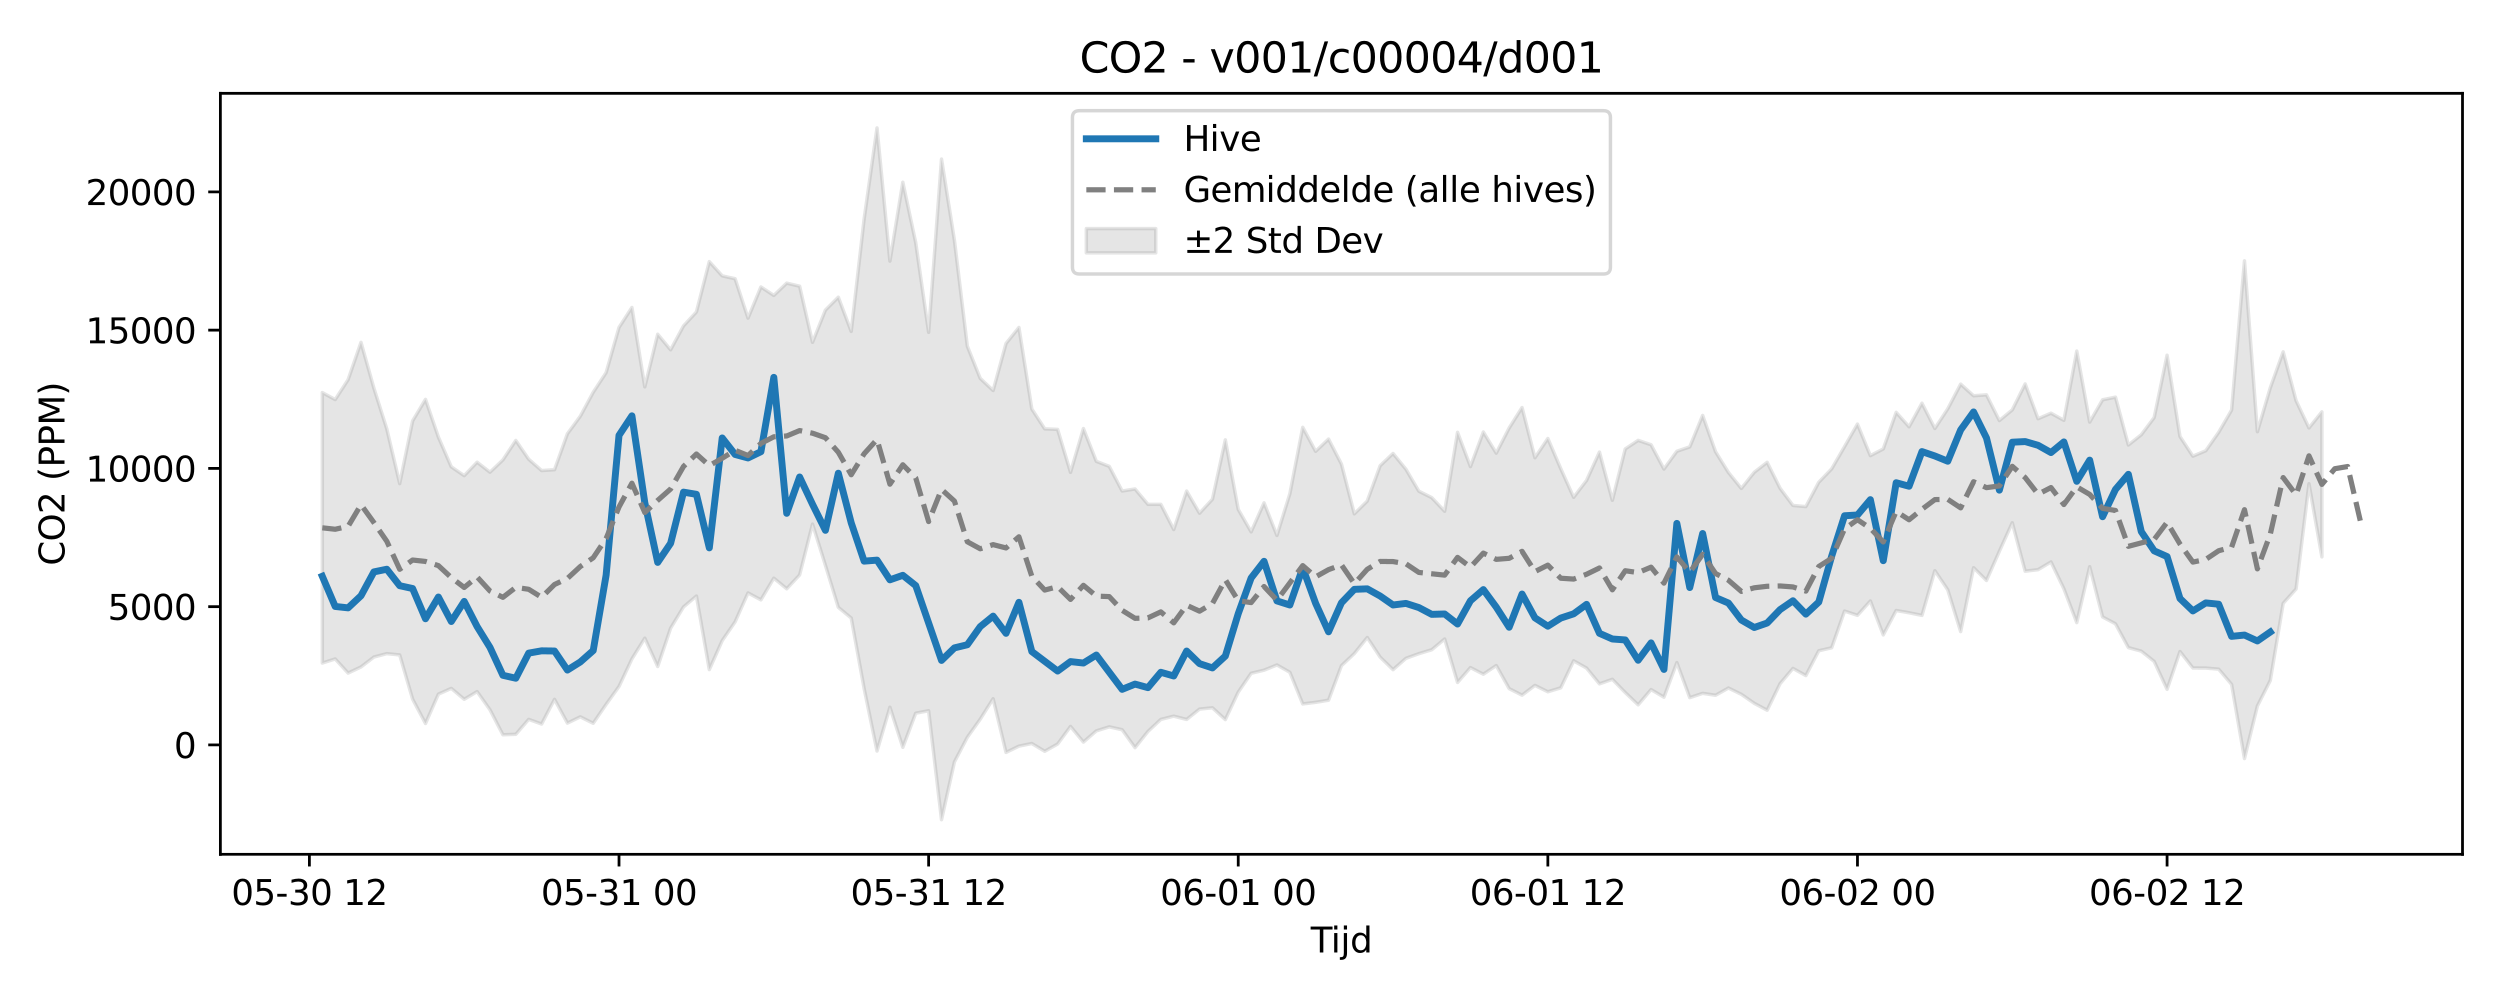 <?xml version="1.0" encoding="utf-8" standalone="no"?>
<!DOCTYPE svg PUBLIC "-//W3C//DTD SVG 1.1//EN"
  "http://www.w3.org/Graphics/SVG/1.1/DTD/svg11.dtd">
<svg xmlns:xlink="http://www.w3.org/1999/xlink" width="720pt" height="288pt" viewBox="0 0 720 288" xmlns="http://www.w3.org/2000/svg" version="1.1">
 <defs>
  <style type="text/css">*{stroke-linejoin: round; stroke-linecap: butt}</style>
 </defs>
 <g id="figure_1">
  <g id="patch_1">
   <path d="M 0 288 
L 720 288 
L 720 0 
L 0 0 
z
" style="fill: #ffffff"/>
  </g>
  <g id="axes_1">
   <g id="patch_2">
    <path d="M 63.47 246.04 
L 709.2 246.04 
L 709.2 26.88 
L 63.47 26.88 
z
" style="fill: #ffffff"/>
   </g>
   <g id="FillBetweenPolyCollection_1">
    <defs>
     <path id="m93991ecc6c" d="M 92.821 -174.942 
L 92.821 -97.038 
L 96.537 -98.224 
L 100.252 -94.155 
L 103.967 -95.912 
L 107.683 -98.771 
L 111.398 -99.751 
L 115.114 -99.376 
L 118.829 -86.657 
L 122.544 -79.624 
L 126.26 -88.085 
L 129.975 -89.747 
L 133.69 -86.605 
L 137.406 -88.816 
L 141.121 -83.571 
L 144.836 -76.383 
L 148.552 -76.519 
L 152.267 -80.82 
L 155.983 -79.477 
L 159.698 -86.599 
L 163.413 -79.742 
L 167.129 -81.551 
L 170.844 -79.695 
L 174.559 -85.127 
L 178.275 -90.304 
L 181.99 -98.219 
L 185.705 -104.205 
L 189.421 -96.044 
L 193.136 -107.08 
L 196.852 -113.195 
L 200.567 -116.335 
L 204.282 -95.151 
L 207.998 -103.497 
L 211.713 -108.905 
L 215.428 -117.235 
L 219.144 -115.233 
L 222.859 -121.488 
L 226.574 -118.427 
L 230.29 -122.42 
L 234.005 -137.067 
L 237.721 -125.183 
L 241.436 -113.085 
L 245.151 -110.001 
L 248.867 -89.713 
L 252.582 -71.7 
L 256.297 -84.316 
L 260.013 -72.768 
L 263.728 -82.601 
L 267.443 -83.304 
L 271.159 -51.922 
L 274.874 -68.562 
L 278.589 -75.65 
L 282.305 -80.87 
L 286.02 -86.763 
L 289.736 -71.301 
L 293.451 -73.111 
L 297.166 -73.869 
L 300.882 -71.629 
L 304.597 -73.724 
L 308.312 -78.782 
L 312.028 -74.279 
L 315.743 -77.502 
L 319.458 -78.667 
L 323.174 -77.838 
L 326.889 -72.668 
L 330.605 -77.336 
L 334.32 -80.811 
L 338.035 -81.745 
L 341.751 -80.799 
L 345.466 -83.781 
L 349.181 -84.152 
L 352.897 -80.753 
L 356.612 -88.667 
L 360.327 -94.09 
L 364.043 -94.985 
L 367.758 -96.492 
L 371.474 -94.39 
L 375.189 -85.267 
L 378.904 -85.727 
L 382.62 -86.34 
L 386.335 -96.282 
L 390.05 -99.778 
L 393.766 -104.398 
L 397.481 -98.752 
L 401.196 -95.131 
L 404.912 -98.405 
L 408.627 -99.74 
L 412.343 -100.87 
L 416.058 -103.971 
L 419.773 -91.457 
L 423.489 -95.737 
L 427.204 -93.824 
L 430.919 -96.32 
L 434.635 -89.676 
L 438.35 -87.791 
L 442.065 -90.602 
L 445.781 -88.768 
L 449.496 -89.904 
L 453.212 -97.682 
L 456.927 -95.595 
L 460.642 -91.046 
L 464.358 -92.357 
L 468.073 -88.549 
L 471.788 -85.011 
L 475.504 -89.403 
L 479.219 -87.203 
L 482.934 -97.173 
L 486.65 -87.071 
L 490.365 -88.318 
L 494.081 -87.76 
L 497.796 -89.848 
L 501.511 -88.032 
L 505.227 -85.446 
L 508.942 -83.454 
L 512.657 -91.096 
L 516.373 -95.494 
L 520.088 -93.433 
L 523.803 -100.579 
L 527.519 -101.437 
L 531.234 -112.008 
L 534.949 -110.781 
L 538.665 -114.923 
L 542.38 -105.139 
L 546.096 -112.174 
L 549.811 -111.524 
L 553.526 -110.764 
L 557.242 -123.637 
L 560.957 -118.122 
L 564.672 -106.09 
L 568.388 -124.502 
L 572.103 -120.823 
L 575.818 -129.225 
L 579.534 -137.452 
L 583.249 -123.492 
L 586.965 -123.935 
L 590.68 -126.158 
L 594.395 -118.444 
L 598.111 -108.688 
L 601.826 -124.797 
L 605.541 -110.328 
L 609.257 -108.349 
L 612.972 -101.485 
L 616.687 -100.472 
L 620.403 -97.515 
L 624.118 -89.475 
L 627.834 -100.364 
L 631.549 -95.615 
L 635.264 -95.595 
L 638.98 -95.281 
L 642.695 -90.908 
L 646.41 -69.535 
L 650.126 -84.667 
L 653.841 -92.011 
L 657.556 -114.231 
L 661.272 -118.377 
L 664.987 -148.675 
L 668.703 -127.611 
L 668.703 -169.392 
L 668.703 -169.392 
L 664.987 -164.756 
L 661.272 -172.613 
L 657.556 -186.677 
L 653.841 -176.304 
L 650.126 -163.669 
L 646.41 -212.883 
L 642.695 -169.887 
L 638.98 -163.493 
L 635.264 -158.191 
L 631.549 -156.621 
L 627.834 -162.294 
L 624.118 -185.702 
L 620.403 -167.743 
L 616.687 -162.799 
L 612.972 -159.836 
L 609.257 -173.622 
L 605.541 -172.861 
L 601.826 -166.434 
L 598.111 -186.893 
L 594.395 -166.946 
L 590.68 -169.007 
L 586.965 -167.403 
L 583.249 -177.43 
L 579.534 -169.951 
L 575.818 -166.878 
L 572.103 -174.287 
L 568.388 -174.024 
L 564.672 -177.377 
L 560.957 -170.271 
L 557.242 -164.593 
L 553.526 -171.883 
L 549.811 -165.088 
L 546.096 -169.245 
L 542.38 -158.708 
L 538.665 -156.768 
L 534.949 -165.869 
L 531.234 -159.376 
L 527.519 -152.97 
L 523.803 -149.113 
L 520.088 -142.097 
L 516.373 -142.432 
L 512.657 -147.389 
L 508.942 -154.854 
L 505.227 -151.985 
L 501.511 -147.326 
L 497.796 -151.925 
L 494.081 -157.899 
L 490.365 -168.36 
L 486.65 -159.303 
L 482.934 -158.035 
L 479.219 -152.917 
L 475.504 -159.908 
L 471.788 -161.177 
L 468.073 -158.709 
L 464.358 -143.911 
L 460.642 -157.805 
L 456.927 -149.636 
L 453.212 -144.768 
L 449.496 -153.038 
L 445.781 -161.717 
L 442.065 -156.164 
L 438.35 -170.634 
L 434.635 -164.734 
L 430.919 -157.496 
L 427.204 -163.586 
L 423.489 -153.614 
L 419.773 -163.489 
L 416.058 -140.756 
L 412.343 -144.681 
L 408.627 -146.538 
L 404.912 -152.852 
L 401.196 -157.408 
L 397.481 -153.861 
L 393.766 -143.687 
L 390.05 -140.007 
L 386.335 -154.355 
L 382.62 -161.549 
L 378.904 -158.014 
L 375.189 -164.933 
L 371.474 -145.781 
L 367.758 -133.8 
L 364.043 -143.188 
L 360.327 -134.823 
L 356.612 -141.303 
L 352.897 -161.325 
L 349.181 -144.22 
L 345.466 -140.188 
L 341.751 -146.579 
L 338.035 -135.495 
L 334.32 -142.749 
L 330.605 -142.751 
L 326.889 -147.178 
L 323.174 -146.598 
L 319.458 -153.692 
L 315.743 -155.138 
L 312.028 -164.575 
L 308.312 -151.958 
L 304.597 -164.339 
L 300.882 -164.493 
L 297.166 -170.208 
L 293.451 -193.689 
L 289.736 -189.083 
L 286.02 -175.531 
L 282.305 -179.03 
L 278.589 -188.304 
L 274.874 -218.811 
L 271.159 -242.199 
L 267.443 -192.287 
L 263.728 -218.107 
L 260.013 -235.524 
L 256.297 -212.795 
L 252.582 -251.158 
L 248.867 -224.921 
L 245.151 -192.546 
L 241.436 -202.408 
L 237.721 -198.702 
L 234.005 -189.408 
L 230.29 -205.574 
L 226.574 -206.46 
L 222.859 -202.915 
L 219.144 -205.356 
L 215.428 -196.381 
L 211.713 -207.728 
L 207.998 -208.551 
L 204.282 -212.655 
L 200.567 -198.155 
L 196.852 -194.141 
L 193.136 -187.254 
L 189.421 -191.743 
L 185.705 -176.579 
L 181.99 -199.451 
L 178.275 -193.696 
L 174.559 -180.675 
L 170.844 -175.017 
L 167.129 -168.133 
L 163.413 -163.066 
L 159.698 -152.728 
L 155.983 -152.481 
L 152.267 -155.745 
L 148.552 -161.154 
L 144.836 -155.549 
L 141.121 -152.002 
L 137.406 -154.885 
L 133.69 -151.012 
L 129.975 -153.552 
L 126.26 -162.116 
L 122.544 -172.989 
L 118.829 -166.77 
L 115.114 -148.71 
L 111.398 -164.48 
L 107.683 -176.213 
L 103.967 -189.406 
L 100.252 -178.653 
L 96.537 -172.926 
L 92.821 -174.942 
z
" style="stroke: #808080; stroke-opacity: 0.2"/>
    </defs>
    <g clip-path="url(#p049f150d43)">
     <use xlink:href="#m93991ecc6c" x="0" y="288" style="fill: #808080; fill-opacity: 0.2; stroke: #808080; stroke-opacity: 0.2"/>
    </g>
   </g>
   <g id="matplotlib.axis_1">
    <g id="xtick_1">
     <g id="line2d_1">
      <defs>
       <path id="m6973c1bc1c" d="M 0 0 
L 0 3.5 
" style="stroke: #000000; stroke-width: 0.8"/>
      </defs>
      <g>
       <use xlink:href="#m6973c1bc1c" x="89.106" y="246.04" style="stroke: #000000; stroke-width: 0.8"/>
      </g>
     </g>
     <g id="text_1">
      <!-- 05-30 12 -->
      <g transform="translate(66.626 260.638) scale(0.1 -0.1)">
       <defs>
        <path id="DejaVuSans-30" d="M 2034 4250 
Q 1547 4250 1301 3770 
Q 1056 3291 1056 2328 
Q 1056 1369 1301 889 
Q 1547 409 2034 409 
Q 2525 409 2770 889 
Q 3016 1369 3016 2328 
Q 3016 3291 2770 3770 
Q 2525 4250 2034 4250 
z
M 2034 4750 
Q 2819 4750 3233 4129 
Q 3647 3509 3647 2328 
Q 3647 1150 3233 529 
Q 2819 -91 2034 -91 
Q 1250 -91 836 529 
Q 422 1150 422 2328 
Q 422 3509 836 4129 
Q 1250 4750 2034 4750 
z
" transform="scale(0.016)"/>
        <path id="DejaVuSans-35" d="M 691 4666 
L 3169 4666 
L 3169 4134 
L 1269 4134 
L 1269 2991 
Q 1406 3038 1543 3061 
Q 1681 3084 1819 3084 
Q 2600 3084 3056 2656 
Q 3513 2228 3513 1497 
Q 3513 744 3044 326 
Q 2575 -91 1722 -91 
Q 1428 -91 1123 -41 
Q 819 9 494 109 
L 494 744 
Q 775 591 1075 516 
Q 1375 441 1709 441 
Q 2250 441 2565 725 
Q 2881 1009 2881 1497 
Q 2881 1984 2565 2268 
Q 2250 2553 1709 2553 
Q 1456 2553 1204 2497 
Q 953 2441 691 2322 
L 691 4666 
z
" transform="scale(0.016)"/>
        <path id="DejaVuSans-2d" d="M 313 2009 
L 1997 2009 
L 1997 1497 
L 313 1497 
L 313 2009 
z
" transform="scale(0.016)"/>
        <path id="DejaVuSans-33" d="M 2597 2516 
Q 3050 2419 3304 2112 
Q 3559 1806 3559 1356 
Q 3559 666 3084 287 
Q 2609 -91 1734 -91 
Q 1441 -91 1130 -33 
Q 819 25 488 141 
L 488 750 
Q 750 597 1062 519 
Q 1375 441 1716 441 
Q 2309 441 2620 675 
Q 2931 909 2931 1356 
Q 2931 1769 2642 2001 
Q 2353 2234 1838 2234 
L 1294 2234 
L 1294 2753 
L 1863 2753 
Q 2328 2753 2575 2939 
Q 2822 3125 2822 3475 
Q 2822 3834 2567 4026 
Q 2313 4219 1838 4219 
Q 1578 4219 1281 4162 
Q 984 4106 628 3988 
L 628 4550 
Q 988 4650 1302 4700 
Q 1616 4750 1894 4750 
Q 2613 4750 3031 4423 
Q 3450 4097 3450 3541 
Q 3450 3153 3228 2886 
Q 3006 2619 2597 2516 
z
" transform="scale(0.016)"/>
        <path id="DejaVuSans-20" transform="scale(0.016)"/>
        <path id="DejaVuSans-31" d="M 794 531 
L 1825 531 
L 1825 4091 
L 703 3866 
L 703 4441 
L 1819 4666 
L 2450 4666 
L 2450 531 
L 3481 531 
L 3481 0 
L 794 0 
L 794 531 
z
" transform="scale(0.016)"/>
        <path id="DejaVuSans-32" d="M 1228 531 
L 3431 531 
L 3431 0 
L 469 0 
L 469 531 
Q 828 903 1448 1529 
Q 2069 2156 2228 2338 
Q 2531 2678 2651 2914 
Q 2772 3150 2772 3378 
Q 2772 3750 2511 3984 
Q 2250 4219 1831 4219 
Q 1534 4219 1204 4116 
Q 875 4013 500 3803 
L 500 4441 
Q 881 4594 1212 4672 
Q 1544 4750 1819 4750 
Q 2544 4750 2975 4387 
Q 3406 4025 3406 3419 
Q 3406 3131 3298 2873 
Q 3191 2616 2906 2266 
Q 2828 2175 2409 1742 
Q 1991 1309 1228 531 
z
" transform="scale(0.016)"/>
       </defs>
       <use xlink:href="#DejaVuSans-30"/>
       <use xlink:href="#DejaVuSans-35" transform="translate(63.623 0)"/>
       <use xlink:href="#DejaVuSans-2d" transform="translate(127.246 0)"/>
       <use xlink:href="#DejaVuSans-33" transform="translate(163.33 0)"/>
       <use xlink:href="#DejaVuSans-30" transform="translate(226.953 0)"/>
       <use xlink:href="#DejaVuSans-20" transform="translate(290.576 0)"/>
       <use xlink:href="#DejaVuSans-31" transform="translate(322.363 0)"/>
       <use xlink:href="#DejaVuSans-32" transform="translate(385.986 0)"/>
      </g>
     </g>
    </g>
    <g id="xtick_2">
     <g id="line2d_2">
      <g>
       <use xlink:href="#m6973c1bc1c" x="178.275" y="246.04" style="stroke: #000000; stroke-width: 0.8"/>
      </g>
     </g>
     <g id="text_2">
      <!-- 05-31 00 -->
      <g transform="translate(155.794 260.638) scale(0.1 -0.1)">
       <use xlink:href="#DejaVuSans-30"/>
       <use xlink:href="#DejaVuSans-35" transform="translate(63.623 0)"/>
       <use xlink:href="#DejaVuSans-2d" transform="translate(127.246 0)"/>
       <use xlink:href="#DejaVuSans-33" transform="translate(163.33 0)"/>
       <use xlink:href="#DejaVuSans-31" transform="translate(226.953 0)"/>
       <use xlink:href="#DejaVuSans-20" transform="translate(290.576 0)"/>
       <use xlink:href="#DejaVuSans-30" transform="translate(322.363 0)"/>
       <use xlink:href="#DejaVuSans-30" transform="translate(385.986 0)"/>
      </g>
     </g>
    </g>
    <g id="xtick_3">
     <g id="line2d_3">
      <g>
       <use xlink:href="#m6973c1bc1c" x="267.443" y="246.04" style="stroke: #000000; stroke-width: 0.8"/>
      </g>
     </g>
     <g id="text_3">
      <!-- 05-31 12 -->
      <g transform="translate(244.963 260.638) scale(0.1 -0.1)">
       <use xlink:href="#DejaVuSans-30"/>
       <use xlink:href="#DejaVuSans-35" transform="translate(63.623 0)"/>
       <use xlink:href="#DejaVuSans-2d" transform="translate(127.246 0)"/>
       <use xlink:href="#DejaVuSans-33" transform="translate(163.33 0)"/>
       <use xlink:href="#DejaVuSans-31" transform="translate(226.953 0)"/>
       <use xlink:href="#DejaVuSans-20" transform="translate(290.576 0)"/>
       <use xlink:href="#DejaVuSans-31" transform="translate(322.363 0)"/>
       <use xlink:href="#DejaVuSans-32" transform="translate(385.986 0)"/>
      </g>
     </g>
    </g>
    <g id="xtick_4">
     <g id="line2d_4">
      <g>
       <use xlink:href="#m6973c1bc1c" x="356.612" y="246.04" style="stroke: #000000; stroke-width: 0.8"/>
      </g>
     </g>
     <g id="text_4">
      <!-- 06-01 00 -->
      <g transform="translate(334.132 260.638) scale(0.1 -0.1)">
       <defs>
        <path id="DejaVuSans-36" d="M 2113 2584 
Q 1688 2584 1439 2293 
Q 1191 2003 1191 1497 
Q 1191 994 1439 701 
Q 1688 409 2113 409 
Q 2538 409 2786 701 
Q 3034 994 3034 1497 
Q 3034 2003 2786 2293 
Q 2538 2584 2113 2584 
z
M 3366 4563 
L 3366 3988 
Q 3128 4100 2886 4159 
Q 2644 4219 2406 4219 
Q 1781 4219 1451 3797 
Q 1122 3375 1075 2522 
Q 1259 2794 1537 2939 
Q 1816 3084 2150 3084 
Q 2853 3084 3261 2657 
Q 3669 2231 3669 1497 
Q 3669 778 3244 343 
Q 2819 -91 2113 -91 
Q 1303 -91 875 529 
Q 447 1150 447 2328 
Q 447 3434 972 4092 
Q 1497 4750 2381 4750 
Q 2619 4750 2861 4703 
Q 3103 4656 3366 4563 
z
" transform="scale(0.016)"/>
       </defs>
       <use xlink:href="#DejaVuSans-30"/>
       <use xlink:href="#DejaVuSans-36" transform="translate(63.623 0)"/>
       <use xlink:href="#DejaVuSans-2d" transform="translate(127.246 0)"/>
       <use xlink:href="#DejaVuSans-30" transform="translate(163.33 0)"/>
       <use xlink:href="#DejaVuSans-31" transform="translate(226.953 0)"/>
       <use xlink:href="#DejaVuSans-20" transform="translate(290.576 0)"/>
       <use xlink:href="#DejaVuSans-30" transform="translate(322.363 0)"/>
       <use xlink:href="#DejaVuSans-30" transform="translate(385.986 0)"/>
      </g>
     </g>
    </g>
    <g id="xtick_5">
     <g id="line2d_5">
      <g>
       <use xlink:href="#m6973c1bc1c" x="445.781" y="246.04" style="stroke: #000000; stroke-width: 0.8"/>
      </g>
     </g>
     <g id="text_5">
      <!-- 06-01 12 -->
      <g transform="translate(423.3 260.638) scale(0.1 -0.1)">
       <use xlink:href="#DejaVuSans-30"/>
       <use xlink:href="#DejaVuSans-36" transform="translate(63.623 0)"/>
       <use xlink:href="#DejaVuSans-2d" transform="translate(127.246 0)"/>
       <use xlink:href="#DejaVuSans-30" transform="translate(163.33 0)"/>
       <use xlink:href="#DejaVuSans-31" transform="translate(226.953 0)"/>
       <use xlink:href="#DejaVuSans-20" transform="translate(290.576 0)"/>
       <use xlink:href="#DejaVuSans-31" transform="translate(322.363 0)"/>
       <use xlink:href="#DejaVuSans-32" transform="translate(385.986 0)"/>
      </g>
     </g>
    </g>
    <g id="xtick_6">
     <g id="line2d_6">
      <g>
       <use xlink:href="#m6973c1bc1c" x="534.949" y="246.04" style="stroke: #000000; stroke-width: 0.8"/>
      </g>
     </g>
     <g id="text_6">
      <!-- 06-02 00 -->
      <g transform="translate(512.469 260.638) scale(0.1 -0.1)">
       <use xlink:href="#DejaVuSans-30"/>
       <use xlink:href="#DejaVuSans-36" transform="translate(63.623 0)"/>
       <use xlink:href="#DejaVuSans-2d" transform="translate(127.246 0)"/>
       <use xlink:href="#DejaVuSans-30" transform="translate(163.33 0)"/>
       <use xlink:href="#DejaVuSans-32" transform="translate(226.953 0)"/>
       <use xlink:href="#DejaVuSans-20" transform="translate(290.576 0)"/>
       <use xlink:href="#DejaVuSans-30" transform="translate(322.363 0)"/>
       <use xlink:href="#DejaVuSans-30" transform="translate(385.986 0)"/>
      </g>
     </g>
    </g>
    <g id="xtick_7">
     <g id="line2d_7">
      <g>
       <use xlink:href="#m6973c1bc1c" x="624.118" y="246.04" style="stroke: #000000; stroke-width: 0.8"/>
      </g>
     </g>
     <g id="text_7">
      <!-- 06-02 12 -->
      <g transform="translate(601.638 260.638) scale(0.1 -0.1)">
       <use xlink:href="#DejaVuSans-30"/>
       <use xlink:href="#DejaVuSans-36" transform="translate(63.623 0)"/>
       <use xlink:href="#DejaVuSans-2d" transform="translate(127.246 0)"/>
       <use xlink:href="#DejaVuSans-30" transform="translate(163.33 0)"/>
       <use xlink:href="#DejaVuSans-32" transform="translate(226.953 0)"/>
       <use xlink:href="#DejaVuSans-20" transform="translate(290.576 0)"/>
       <use xlink:href="#DejaVuSans-31" transform="translate(322.363 0)"/>
       <use xlink:href="#DejaVuSans-32" transform="translate(385.986 0)"/>
      </g>
     </g>
    </g>
    <g id="text_8">
     <!-- Tijd -->
     <g transform="translate(377.485 274.317) scale(0.1 -0.1)">
      <defs>
       <path id="DejaVuSans-54" d="M -19 4666 
L 3928 4666 
L 3928 4134 
L 2272 4134 
L 2272 0 
L 1638 0 
L 1638 4134 
L -19 4134 
L -19 4666 
z
" transform="scale(0.016)"/>
       <path id="DejaVuSans-69" d="M 603 3500 
L 1178 3500 
L 1178 0 
L 603 0 
L 603 3500 
z
M 603 4863 
L 1178 4863 
L 1178 4134 
L 603 4134 
L 603 4863 
z
" transform="scale(0.016)"/>
       <path id="DejaVuSans-6a" d="M 603 3500 
L 1178 3500 
L 1178 -63 
Q 1178 -731 923 -1031 
Q 669 -1331 103 -1331 
L -116 -1331 
L -116 -844 
L 38 -844 
Q 366 -844 484 -692 
Q 603 -541 603 -63 
L 603 3500 
z
M 603 4863 
L 1178 4863 
L 1178 4134 
L 603 4134 
L 603 4863 
z
" transform="scale(0.016)"/>
       <path id="DejaVuSans-64" d="M 2906 2969 
L 2906 4863 
L 3481 4863 
L 3481 0 
L 2906 0 
L 2906 525 
Q 2725 213 2448 61 
Q 2172 -91 1784 -91 
Q 1150 -91 751 415 
Q 353 922 353 1747 
Q 353 2572 751 3078 
Q 1150 3584 1784 3584 
Q 2172 3584 2448 3432 
Q 2725 3281 2906 2969 
z
M 947 1747 
Q 947 1113 1208 752 
Q 1469 391 1925 391 
Q 2381 391 2643 752 
Q 2906 1113 2906 1747 
Q 2906 2381 2643 2742 
Q 2381 3103 1925 3103 
Q 1469 3103 1208 2742 
Q 947 2381 947 1747 
z
" transform="scale(0.016)"/>
      </defs>
      <use xlink:href="#DejaVuSans-54"/>
      <use xlink:href="#DejaVuSans-69" transform="translate(57.959 0)"/>
      <use xlink:href="#DejaVuSans-6a" transform="translate(85.742 0)"/>
      <use xlink:href="#DejaVuSans-64" transform="translate(113.525 0)"/>
     </g>
    </g>
   </g>
   <g id="matplotlib.axis_2">
    <g id="ytick_1">
     <g id="line2d_8">
      <defs>
       <path id="m94d161a9d9" d="M 0 0 
L -3.5 0 
" style="stroke: #000000; stroke-width: 0.8"/>
      </defs>
      <g>
       <use xlink:href="#m94d161a9d9" x="63.47" y="214.532" style="stroke: #000000; stroke-width: 0.8"/>
      </g>
     </g>
     <g id="text_9">
      <!-- 0 -->
      <g transform="translate(50.108 218.331) scale(0.1 -0.1)">
       <use xlink:href="#DejaVuSans-30"/>
      </g>
     </g>
    </g>
    <g id="ytick_2">
     <g id="line2d_9">
      <g>
       <use xlink:href="#m94d161a9d9" x="63.47" y="174.716" style="stroke: #000000; stroke-width: 0.8"/>
      </g>
     </g>
     <g id="text_10">
      <!-- 5000 -->
      <g transform="translate(31.02 178.515) scale(0.1 -0.1)">
       <use xlink:href="#DejaVuSans-35"/>
       <use xlink:href="#DejaVuSans-30" transform="translate(63.623 0)"/>
       <use xlink:href="#DejaVuSans-30" transform="translate(127.246 0)"/>
       <use xlink:href="#DejaVuSans-30" transform="translate(190.869 0)"/>
      </g>
     </g>
    </g>
    <g id="ytick_3">
     <g id="line2d_10">
      <g>
       <use xlink:href="#m94d161a9d9" x="63.47" y="134.9" style="stroke: #000000; stroke-width: 0.8"/>
      </g>
     </g>
     <g id="text_11">
      <!-- 10000 -->
      <g transform="translate(24.657 138.699) scale(0.1 -0.1)">
       <use xlink:href="#DejaVuSans-31"/>
       <use xlink:href="#DejaVuSans-30" transform="translate(63.623 0)"/>
       <use xlink:href="#DejaVuSans-30" transform="translate(127.246 0)"/>
       <use xlink:href="#DejaVuSans-30" transform="translate(190.869 0)"/>
       <use xlink:href="#DejaVuSans-30" transform="translate(254.492 0)"/>
      </g>
     </g>
    </g>
    <g id="ytick_4">
     <g id="line2d_11">
      <g>
       <use xlink:href="#m94d161a9d9" x="63.47" y="95.084" style="stroke: #000000; stroke-width: 0.8"/>
      </g>
     </g>
     <g id="text_12">
      <!-- 15000 -->
      <g transform="translate(24.657 98.883) scale(0.1 -0.1)">
       <use xlink:href="#DejaVuSans-31"/>
       <use xlink:href="#DejaVuSans-35" transform="translate(63.623 0)"/>
       <use xlink:href="#DejaVuSans-30" transform="translate(127.246 0)"/>
       <use xlink:href="#DejaVuSans-30" transform="translate(190.869 0)"/>
       <use xlink:href="#DejaVuSans-30" transform="translate(254.492 0)"/>
      </g>
     </g>
    </g>
    <g id="ytick_5">
     <g id="line2d_12">
      <g>
       <use xlink:href="#m94d161a9d9" x="63.47" y="55.268" style="stroke: #000000; stroke-width: 0.8"/>
      </g>
     </g>
     <g id="text_13">
      <!-- 20000 -->
      <g transform="translate(24.657 59.067) scale(0.1 -0.1)">
       <use xlink:href="#DejaVuSans-32"/>
       <use xlink:href="#DejaVuSans-30" transform="translate(63.623 0)"/>
       <use xlink:href="#DejaVuSans-30" transform="translate(127.246 0)"/>
       <use xlink:href="#DejaVuSans-30" transform="translate(190.869 0)"/>
       <use xlink:href="#DejaVuSans-30" transform="translate(254.492 0)"/>
      </g>
     </g>
    </g>
    <g id="text_14">
     <!-- CO2 (PPM) -->
     <g transform="translate(18.578 162.903) rotate(-90) scale(0.1 -0.1)">
      <defs>
       <path id="DejaVuSans-43" d="M 4122 4306 
L 4122 3641 
Q 3803 3938 3442 4084 
Q 3081 4231 2675 4231 
Q 1875 4231 1450 3742 
Q 1025 3253 1025 2328 
Q 1025 1406 1450 917 
Q 1875 428 2675 428 
Q 3081 428 3442 575 
Q 3803 722 4122 1019 
L 4122 359 
Q 3791 134 3420 21 
Q 3050 -91 2638 -91 
Q 1578 -91 968 557 
Q 359 1206 359 2328 
Q 359 3453 968 4101 
Q 1578 4750 2638 4750 
Q 3056 4750 3426 4639 
Q 3797 4528 4122 4306 
z
" transform="scale(0.016)"/>
       <path id="DejaVuSans-4f" d="M 2522 4238 
Q 1834 4238 1429 3725 
Q 1025 3213 1025 2328 
Q 1025 1447 1429 934 
Q 1834 422 2522 422 
Q 3209 422 3611 934 
Q 4013 1447 4013 2328 
Q 4013 3213 3611 3725 
Q 3209 4238 2522 4238 
z
M 2522 4750 
Q 3503 4750 4090 4092 
Q 4678 3434 4678 2328 
Q 4678 1225 4090 567 
Q 3503 -91 2522 -91 
Q 1538 -91 948 565 
Q 359 1222 359 2328 
Q 359 3434 948 4092 
Q 1538 4750 2522 4750 
z
" transform="scale(0.016)"/>
       <path id="DejaVuSans-28" d="M 1984 4856 
Q 1566 4138 1362 3434 
Q 1159 2731 1159 2009 
Q 1159 1288 1364 580 
Q 1569 -128 1984 -844 
L 1484 -844 
Q 1016 -109 783 600 
Q 550 1309 550 2009 
Q 550 2706 781 3412 
Q 1013 4119 1484 4856 
L 1984 4856 
z
" transform="scale(0.016)"/>
       <path id="DejaVuSans-50" d="M 1259 4147 
L 1259 2394 
L 2053 2394 
Q 2494 2394 2734 2622 
Q 2975 2850 2975 3272 
Q 2975 3691 2734 3919 
Q 2494 4147 2053 4147 
L 1259 4147 
z
M 628 4666 
L 2053 4666 
Q 2838 4666 3239 4311 
Q 3641 3956 3641 3272 
Q 3641 2581 3239 2228 
Q 2838 1875 2053 1875 
L 1259 1875 
L 1259 0 
L 628 0 
L 628 4666 
z
" transform="scale(0.016)"/>
       <path id="DejaVuSans-4d" d="M 628 4666 
L 1569 4666 
L 2759 1491 
L 3956 4666 
L 4897 4666 
L 4897 0 
L 4281 0 
L 4281 4097 
L 3078 897 
L 2444 897 
L 1241 4097 
L 1241 0 
L 628 0 
L 628 4666 
z
" transform="scale(0.016)"/>
       <path id="DejaVuSans-29" d="M 513 4856 
L 1013 4856 
Q 1481 4119 1714 3412 
Q 1947 2706 1947 2009 
Q 1947 1309 1714 600 
Q 1481 -109 1013 -844 
L 513 -844 
Q 928 -128 1133 580 
Q 1338 1288 1338 2009 
Q 1338 2731 1133 3434 
Q 928 4138 513 4856 
z
" transform="scale(0.016)"/>
      </defs>
      <use xlink:href="#DejaVuSans-43"/>
      <use xlink:href="#DejaVuSans-4f" transform="translate(69.824 0)"/>
      <use xlink:href="#DejaVuSans-32" transform="translate(148.535 0)"/>
      <use xlink:href="#DejaVuSans-20" transform="translate(212.158 0)"/>
      <use xlink:href="#DejaVuSans-28" transform="translate(243.945 0)"/>
      <use xlink:href="#DejaVuSans-50" transform="translate(282.959 0)"/>
      <use xlink:href="#DejaVuSans-50" transform="translate(343.262 0)"/>
      <use xlink:href="#DejaVuSans-4d" transform="translate(403.564 0)"/>
      <use xlink:href="#DejaVuSans-29" transform="translate(489.844 0)"/>
     </g>
    </g>
   </g>
   <g id="line2d_13">
    <path d="M 92.821 165.968 
L 96.537 174.66 
L 100.252 175.063 
L 103.967 171.578 
L 107.683 164.706 
L 111.398 163.939 
L 115.114 168.68 
L 118.829 169.492 
L 122.544 178.201 
L 126.26 171.947 
L 129.975 178.992 
L 133.69 173.208 
L 137.406 180.449 
L 141.121 186.461 
L 144.836 194.488 
L 148.552 195.327 
L 152.267 188.099 
L 155.983 187.436 
L 159.698 187.491 
L 163.413 192.978 
L 167.129 190.642 
L 170.844 187.359 
L 174.559 165.659 
L 178.275 125.379 
L 181.99 119.762 
L 185.705 144.785 
L 189.421 161.967 
L 193.136 156.475 
L 196.852 141.738 
L 200.567 142.364 
L 204.282 157.781 
L 207.998 126.135 
L 211.713 130.886 
L 215.428 131.89 
L 219.144 130.087 
L 222.859 108.682 
L 226.574 147.832 
L 230.29 137.379 
L 234.005 145.236 
L 237.721 152.732 
L 241.436 136.289 
L 245.151 150.582 
L 248.867 161.608 
L 252.582 161.319 
L 256.297 166.989 
L 260.013 165.691 
L 263.728 168.645 
L 271.159 190.199 
L 274.874 186.591 
L 278.589 185.689 
L 282.305 180.469 
L 286.02 177.447 
L 289.736 182.396 
L 293.451 173.471 
L 297.166 187.645 
L 304.597 193.262 
L 308.312 190.539 
L 312.028 190.953 
L 315.743 188.651 
L 323.174 198.531 
L 326.889 197.021 
L 330.605 198.04 
L 334.32 193.618 
L 338.035 194.682 
L 341.751 187.505 
L 345.466 191.13 
L 349.181 192.359 
L 352.897 188.946 
L 356.612 176.738 
L 360.327 166.466 
L 364.043 161.661 
L 367.758 173.065 
L 371.474 174.243 
L 375.189 163.557 
L 378.904 173.768 
L 382.62 181.957 
L 386.335 173.609 
L 390.05 169.731 
L 393.766 169.582 
L 397.481 171.655 
L 401.196 174.235 
L 404.912 173.781 
L 408.627 174.976 
L 412.343 176.935 
L 416.058 176.826 
L 419.773 179.719 
L 423.489 173.017 
L 427.204 169.808 
L 430.919 174.851 
L 434.635 180.643 
L 438.35 171.087 
L 442.065 177.938 
L 445.781 180.348 
L 449.496 178.004 
L 453.212 176.781 
L 456.927 174.059 
L 460.642 182.395 
L 464.358 184.03 
L 468.073 184.303 
L 471.788 190.151 
L 475.504 185.155 
L 479.219 192.792 
L 482.934 150.744 
L 486.65 169.21 
L 490.365 153.656 
L 494.081 172.088 
L 497.796 173.68 
L 501.511 178.57 
L 505.227 180.72 
L 508.942 179.43 
L 512.657 175.57 
L 516.373 173.02 
L 520.088 176.868 
L 523.803 173.399 
L 527.519 160.178 
L 531.234 148.538 
L 534.949 148.318 
L 538.665 143.904 
L 542.38 161.473 
L 546.096 139.027 
L 549.811 140.036 
L 553.526 130.053 
L 557.242 131.322 
L 560.957 132.832 
L 564.672 123.81 
L 568.388 118.644 
L 572.103 126.132 
L 575.818 141.162 
L 579.534 127.356 
L 583.249 127.17 
L 586.965 128.245 
L 590.68 130.337 
L 594.395 127.279 
L 598.111 138.616 
L 601.826 132.524 
L 605.541 148.814 
L 609.257 140.957 
L 612.972 136.612 
L 616.687 153.104 
L 620.403 158.641 
L 624.118 160.297 
L 627.834 172.369 
L 631.549 175.945 
L 635.264 173.638 
L 638.98 174.015 
L 642.695 183.271 
L 646.41 182.897 
L 650.126 184.593 
L 653.841 182.023 
L 653.841 182.023 
" clip-path="url(#p049f150d43)" style="fill: none; stroke: #1f77b4; stroke-width: 2; stroke-linecap: square"/>
   </g>
   <g id="line2d_14">
    <path d="M 92.821 152.01 
L 96.537 152.425 
L 100.252 151.596 
L 103.967 145.341 
L 107.683 150.508 
L 111.398 155.884 
L 115.114 163.957 
L 118.829 161.287 
L 122.544 161.694 
L 126.26 162.899 
L 129.975 166.351 
L 133.69 169.192 
L 137.406 166.15 
L 141.121 170.213 
L 144.836 172.034 
L 148.552 169.163 
L 152.267 169.717 
L 155.983 172.021 
L 159.698 168.336 
L 163.413 166.596 
L 167.129 163.158 
L 170.844 160.644 
L 174.559 155.099 
L 178.275 146 
L 181.99 139.165 
L 185.705 147.608 
L 189.421 144.107 
L 193.136 140.833 
L 196.852 134.332 
L 200.567 130.755 
L 204.282 134.097 
L 207.998 131.976 
L 211.713 129.683 
L 215.428 131.192 
L 219.144 127.706 
L 222.859 125.799 
L 226.574 125.557 
L 230.29 124.003 
L 234.005 124.762 
L 237.721 126.058 
L 241.436 130.253 
L 245.151 136.726 
L 248.867 130.683 
L 252.582 126.571 
L 256.297 139.445 
L 260.013 133.854 
L 263.728 137.646 
L 267.443 150.205 
L 271.159 140.94 
L 274.874 144.313 
L 278.589 156.023 
L 282.305 158.05 
L 286.02 156.853 
L 289.736 157.808 
L 293.451 154.6 
L 297.166 165.962 
L 300.882 169.939 
L 304.597 168.968 
L 308.312 172.63 
L 312.028 168.573 
L 315.743 171.68 
L 319.458 171.82 
L 323.174 175.782 
L 326.889 178.077 
L 330.605 177.956 
L 334.32 176.22 
L 338.035 179.38 
L 341.751 174.311 
L 345.466 176.016 
L 349.181 173.814 
L 352.897 166.961 
L 356.612 173.015 
L 360.327 173.543 
L 364.043 168.914 
L 367.758 172.854 
L 375.189 162.9 
L 378.904 166.13 
L 382.62 164.055 
L 386.335 162.682 
L 390.05 168.107 
L 393.766 163.957 
L 397.481 161.693 
L 401.196 161.731 
L 404.912 162.371 
L 408.627 164.861 
L 416.058 165.636 
L 419.773 160.527 
L 423.489 163.325 
L 427.204 159.295 
L 430.919 161.092 
L 434.635 160.795 
L 438.35 158.787 
L 442.065 164.617 
L 445.781 162.757 
L 449.496 166.529 
L 453.212 166.775 
L 456.927 165.385 
L 460.642 163.575 
L 464.358 169.866 
L 468.073 164.371 
L 471.788 164.906 
L 475.504 163.344 
L 479.219 167.94 
L 482.934 160.396 
L 486.65 164.813 
L 490.365 159.661 
L 494.081 165.17 
L 497.796 167.113 
L 501.511 170.321 
L 505.227 169.285 
L 508.942 168.846 
L 512.657 168.758 
L 516.373 169.037 
L 520.088 170.235 
L 523.803 163.154 
L 527.519 160.796 
L 531.234 152.308 
L 534.949 149.675 
L 538.665 152.155 
L 542.38 156.077 
L 546.096 147.291 
L 549.811 149.694 
L 553.526 146.676 
L 557.242 143.885 
L 560.957 143.804 
L 564.672 146.267 
L 568.388 138.737 
L 572.103 140.445 
L 575.818 139.948 
L 579.534 134.299 
L 583.249 137.539 
L 586.965 142.331 
L 590.68 140.417 
L 594.395 145.305 
L 598.111 140.21 
L 601.826 142.385 
L 605.541 146.406 
L 609.257 147.014 
L 612.972 157.339 
L 620.403 155.371 
L 624.118 150.412 
L 627.834 156.671 
L 631.549 161.882 
L 635.264 161.107 
L 638.98 158.613 
L 642.695 157.602 
L 646.41 146.791 
L 650.126 163.832 
L 653.841 153.843 
L 657.556 137.546 
L 661.272 142.505 
L 664.987 131.285 
L 668.703 139.499 
L 672.418 134.99 
L 676.133 134.362 
L 679.849 150.34 
L 679.849 150.34 
" clip-path="url(#p049f150d43)" style="fill: none; stroke-dasharray: 5.55,2.4; stroke-dashoffset: 0; stroke: #808080; stroke-width: 1.5"/>
   </g>
   <g id="patch_3">
    <path d="M 63.47 246.04 
L 63.47 26.88 
" style="fill: none; stroke: #000000; stroke-width: 0.8; stroke-linejoin: miter; stroke-linecap: square"/>
   </g>
   <g id="patch_4">
    <path d="M 709.2 246.04 
L 709.2 26.88 
" style="fill: none; stroke: #000000; stroke-width: 0.8; stroke-linejoin: miter; stroke-linecap: square"/>
   </g>
   <g id="patch_5">
    <path d="M 63.47 246.04 
L 709.2 246.04 
" style="fill: none; stroke: #000000; stroke-width: 0.8; stroke-linejoin: miter; stroke-linecap: square"/>
   </g>
   <g id="patch_6">
    <path d="M 63.47 26.88 
L 709.2 26.88 
" style="fill: none; stroke: #000000; stroke-width: 0.8; stroke-linejoin: miter; stroke-linecap: square"/>
   </g>
   <g id="text_15">
    <!-- CO2 - v001/c00004/d001 -->
    <g transform="translate(310.932 20.88) scale(0.12 -0.12)">
     <defs>
      <path id="DejaVuSans-76" d="M 191 3500 
L 800 3500 
L 1894 563 
L 2988 3500 
L 3597 3500 
L 2284 0 
L 1503 0 
L 191 3500 
z
" transform="scale(0.016)"/>
      <path id="DejaVuSans-2f" d="M 1625 4666 
L 2156 4666 
L 531 -594 
L 0 -594 
L 1625 4666 
z
" transform="scale(0.016)"/>
      <path id="DejaVuSans-63" d="M 3122 3366 
L 3122 2828 
Q 2878 2963 2633 3030 
Q 2388 3097 2138 3097 
Q 1578 3097 1268 2742 
Q 959 2388 959 1747 
Q 959 1106 1268 751 
Q 1578 397 2138 397 
Q 2388 397 2633 464 
Q 2878 531 3122 666 
L 3122 134 
Q 2881 22 2623 -34 
Q 2366 -91 2075 -91 
Q 1284 -91 818 406 
Q 353 903 353 1747 
Q 353 2603 823 3093 
Q 1294 3584 2113 3584 
Q 2378 3584 2631 3529 
Q 2884 3475 3122 3366 
z
" transform="scale(0.016)"/>
      <path id="DejaVuSans-34" d="M 2419 4116 
L 825 1625 
L 2419 1625 
L 2419 4116 
z
M 2253 4666 
L 3047 4666 
L 3047 1625 
L 3713 1625 
L 3713 1100 
L 3047 1100 
L 3047 0 
L 2419 0 
L 2419 1100 
L 313 1100 
L 313 1709 
L 2253 4666 
z
" transform="scale(0.016)"/>
     </defs>
     <use xlink:href="#DejaVuSans-43"/>
     <use xlink:href="#DejaVuSans-4f" transform="translate(69.824 0)"/>
     <use xlink:href="#DejaVuSans-32" transform="translate(148.535 0)"/>
     <use xlink:href="#DejaVuSans-20" transform="translate(212.158 0)"/>
     <use xlink:href="#DejaVuSans-2d" transform="translate(243.945 0)"/>
     <use xlink:href="#DejaVuSans-20" transform="translate(280.029 0)"/>
     <use xlink:href="#DejaVuSans-76" transform="translate(311.816 0)"/>
     <use xlink:href="#DejaVuSans-30" transform="translate(370.996 0)"/>
     <use xlink:href="#DejaVuSans-30" transform="translate(434.619 0)"/>
     <use xlink:href="#DejaVuSans-31" transform="translate(498.242 0)"/>
     <use xlink:href="#DejaVuSans-2f" transform="translate(561.865 0)"/>
     <use xlink:href="#DejaVuSans-63" transform="translate(595.557 0)"/>
     <use xlink:href="#DejaVuSans-30" transform="translate(650.537 0)"/>
     <use xlink:href="#DejaVuSans-30" transform="translate(714.16 0)"/>
     <use xlink:href="#DejaVuSans-30" transform="translate(777.783 0)"/>
     <use xlink:href="#DejaVuSans-30" transform="translate(841.406 0)"/>
     <use xlink:href="#DejaVuSans-34" transform="translate(905.029 0)"/>
     <use xlink:href="#DejaVuSans-2f" transform="translate(968.652 0)"/>
     <use xlink:href="#DejaVuSans-64" transform="translate(1002.344 0)"/>
     <use xlink:href="#DejaVuSans-30" transform="translate(1065.82 0)"/>
     <use xlink:href="#DejaVuSans-30" transform="translate(1129.443 0)"/>
     <use xlink:href="#DejaVuSans-31" transform="translate(1193.066 0)"/>
    </g>
   </g>
   <g id="legend_1">
    <g id="patch_7">
     <path d="M 310.863 78.914 
L 461.807 78.914 
Q 463.807 78.914 463.807 76.914 
L 463.807 33.88 
Q 463.807 31.88 461.807 31.88 
L 310.863 31.88 
Q 308.863 31.88 308.863 33.88 
L 308.863 76.914 
Q 308.863 78.914 310.863 78.914 
z
" style="fill: #ffffff; opacity: 0.8; stroke: #cccccc; stroke-linejoin: miter"/>
    </g>
    <g id="line2d_15">
     <path d="M 312.863 39.978 
L 322.863 39.978 
L 332.863 39.978 
" style="fill: none; stroke: #1f77b4; stroke-width: 2; stroke-linecap: square"/>
    </g>
    <g id="text_16">
     <!-- Hive -->
     <g transform="translate(340.863 43.478) scale(0.1 -0.1)">
      <defs>
       <path id="DejaVuSans-48" d="M 628 4666 
L 1259 4666 
L 1259 2753 
L 3553 2753 
L 3553 4666 
L 4184 4666 
L 4184 0 
L 3553 0 
L 3553 2222 
L 1259 2222 
L 1259 0 
L 628 0 
L 628 4666 
z
" transform="scale(0.016)"/>
       <path id="DejaVuSans-65" d="M 3597 1894 
L 3597 1613 
L 953 1613 
Q 991 1019 1311 708 
Q 1631 397 2203 397 
Q 2534 397 2845 478 
Q 3156 559 3463 722 
L 3463 178 
Q 3153 47 2828 -22 
Q 2503 -91 2169 -91 
Q 1331 -91 842 396 
Q 353 884 353 1716 
Q 353 2575 817 3079 
Q 1281 3584 2069 3584 
Q 2775 3584 3186 3129 
Q 3597 2675 3597 1894 
z
M 3022 2063 
Q 3016 2534 2758 2815 
Q 2500 3097 2075 3097 
Q 1594 3097 1305 2825 
Q 1016 2553 972 2059 
L 3022 2063 
z
" transform="scale(0.016)"/>
      </defs>
      <use xlink:href="#DejaVuSans-48"/>
      <use xlink:href="#DejaVuSans-69" transform="translate(75.195 0)"/>
      <use xlink:href="#DejaVuSans-76" transform="translate(102.979 0)"/>
      <use xlink:href="#DejaVuSans-65" transform="translate(162.158 0)"/>
     </g>
    </g>
    <g id="line2d_16">
     <path d="M 312.863 54.657 
L 322.863 54.657 
L 332.863 54.657 
" style="fill: none; stroke-dasharray: 5.55,2.4; stroke-dashoffset: 0; stroke: #808080; stroke-width: 1.5"/>
    </g>
    <g id="text_17">
     <!-- Gemiddelde (alle hives) -->
     <g transform="translate(340.863 58.157) scale(0.1 -0.1)">
      <defs>
       <path id="DejaVuSans-47" d="M 3809 666 
L 3809 1919 
L 2778 1919 
L 2778 2438 
L 4434 2438 
L 4434 434 
Q 4069 175 3628 42 
Q 3188 -91 2688 -91 
Q 1594 -91 976 548 
Q 359 1188 359 2328 
Q 359 3472 976 4111 
Q 1594 4750 2688 4750 
Q 3144 4750 3555 4637 
Q 3966 4525 4313 4306 
L 4313 3634 
Q 3963 3931 3569 4081 
Q 3175 4231 2741 4231 
Q 1884 4231 1454 3753 
Q 1025 3275 1025 2328 
Q 1025 1384 1454 906 
Q 1884 428 2741 428 
Q 3075 428 3337 486 
Q 3600 544 3809 666 
z
" transform="scale(0.016)"/>
       <path id="DejaVuSans-6d" d="M 3328 2828 
Q 3544 3216 3844 3400 
Q 4144 3584 4550 3584 
Q 5097 3584 5394 3201 
Q 5691 2819 5691 2113 
L 5691 0 
L 5113 0 
L 5113 2094 
Q 5113 2597 4934 2840 
Q 4756 3084 4391 3084 
Q 3944 3084 3684 2787 
Q 3425 2491 3425 1978 
L 3425 0 
L 2847 0 
L 2847 2094 
Q 2847 2600 2669 2842 
Q 2491 3084 2119 3084 
Q 1678 3084 1418 2786 
Q 1159 2488 1159 1978 
L 1159 0 
L 581 0 
L 581 3500 
L 1159 3500 
L 1159 2956 
Q 1356 3278 1631 3431 
Q 1906 3584 2284 3584 
Q 2666 3584 2933 3390 
Q 3200 3197 3328 2828 
z
" transform="scale(0.016)"/>
       <path id="DejaVuSans-6c" d="M 603 4863 
L 1178 4863 
L 1178 0 
L 603 0 
L 603 4863 
z
" transform="scale(0.016)"/>
       <path id="DejaVuSans-61" d="M 2194 1759 
Q 1497 1759 1228 1600 
Q 959 1441 959 1056 
Q 959 750 1161 570 
Q 1363 391 1709 391 
Q 2188 391 2477 730 
Q 2766 1069 2766 1631 
L 2766 1759 
L 2194 1759 
z
M 3341 1997 
L 3341 0 
L 2766 0 
L 2766 531 
Q 2569 213 2275 61 
Q 1981 -91 1556 -91 
Q 1019 -91 701 211 
Q 384 513 384 1019 
Q 384 1609 779 1909 
Q 1175 2209 1959 2209 
L 2766 2209 
L 2766 2266 
Q 2766 2663 2505 2880 
Q 2244 3097 1772 3097 
Q 1472 3097 1187 3025 
Q 903 2953 641 2809 
L 641 3341 
Q 956 3463 1253 3523 
Q 1550 3584 1831 3584 
Q 2591 3584 2966 3190 
Q 3341 2797 3341 1997 
z
" transform="scale(0.016)"/>
       <path id="DejaVuSans-68" d="M 3513 2113 
L 3513 0 
L 2938 0 
L 2938 2094 
Q 2938 2591 2744 2837 
Q 2550 3084 2163 3084 
Q 1697 3084 1428 2787 
Q 1159 2491 1159 1978 
L 1159 0 
L 581 0 
L 581 4863 
L 1159 4863 
L 1159 2956 
Q 1366 3272 1645 3428 
Q 1925 3584 2291 3584 
Q 2894 3584 3203 3211 
Q 3513 2838 3513 2113 
z
" transform="scale(0.016)"/>
       <path id="DejaVuSans-73" d="M 2834 3397 
L 2834 2853 
Q 2591 2978 2328 3040 
Q 2066 3103 1784 3103 
Q 1356 3103 1142 2972 
Q 928 2841 928 2578 
Q 928 2378 1081 2264 
Q 1234 2150 1697 2047 
L 1894 2003 
Q 2506 1872 2764 1633 
Q 3022 1394 3022 966 
Q 3022 478 2636 193 
Q 2250 -91 1575 -91 
Q 1294 -91 989 -36 
Q 684 19 347 128 
L 347 722 
Q 666 556 975 473 
Q 1284 391 1588 391 
Q 1994 391 2212 530 
Q 2431 669 2431 922 
Q 2431 1156 2273 1281 
Q 2116 1406 1581 1522 
L 1381 1569 
Q 847 1681 609 1914 
Q 372 2147 372 2553 
Q 372 3047 722 3315 
Q 1072 3584 1716 3584 
Q 2034 3584 2315 3537 
Q 2597 3491 2834 3397 
z
" transform="scale(0.016)"/>
      </defs>
      <use xlink:href="#DejaVuSans-47"/>
      <use xlink:href="#DejaVuSans-65" transform="translate(77.49 0)"/>
      <use xlink:href="#DejaVuSans-6d" transform="translate(139.014 0)"/>
      <use xlink:href="#DejaVuSans-69" transform="translate(236.426 0)"/>
      <use xlink:href="#DejaVuSans-64" transform="translate(264.209 0)"/>
      <use xlink:href="#DejaVuSans-64" transform="translate(327.686 0)"/>
      <use xlink:href="#DejaVuSans-65" transform="translate(391.162 0)"/>
      <use xlink:href="#DejaVuSans-6c" transform="translate(452.686 0)"/>
      <use xlink:href="#DejaVuSans-64" transform="translate(480.469 0)"/>
      <use xlink:href="#DejaVuSans-65" transform="translate(543.945 0)"/>
      <use xlink:href="#DejaVuSans-20" transform="translate(605.469 0)"/>
      <use xlink:href="#DejaVuSans-28" transform="translate(637.256 0)"/>
      <use xlink:href="#DejaVuSans-61" transform="translate(676.27 0)"/>
      <use xlink:href="#DejaVuSans-6c" transform="translate(737.549 0)"/>
      <use xlink:href="#DejaVuSans-6c" transform="translate(765.332 0)"/>
      <use xlink:href="#DejaVuSans-65" transform="translate(793.115 0)"/>
      <use xlink:href="#DejaVuSans-20" transform="translate(854.639 0)"/>
      <use xlink:href="#DejaVuSans-68" transform="translate(886.426 0)"/>
      <use xlink:href="#DejaVuSans-69" transform="translate(949.805 0)"/>
      <use xlink:href="#DejaVuSans-76" transform="translate(977.588 0)"/>
      <use xlink:href="#DejaVuSans-65" transform="translate(1036.768 0)"/>
      <use xlink:href="#DejaVuSans-73" transform="translate(1098.291 0)"/>
      <use xlink:href="#DejaVuSans-29" transform="translate(1150.391 0)"/>
     </g>
    </g>
    <g id="patch_8">
     <path d="M 312.863 72.835 
L 332.863 72.835 
L 332.863 65.835 
L 312.863 65.835 
z
" style="fill: #808080; fill-opacity: 0.2; stroke: #808080; stroke-opacity: 0.2; stroke-linejoin: miter"/>
    </g>
    <g id="text_18">
     <!-- ±2 Std Dev -->
     <g transform="translate(340.863 72.835) scale(0.1 -0.1)">
      <defs>
       <path id="DejaVuSans-b1" d="M 2944 4013 
L 2944 2803 
L 4684 2803 
L 4684 2272 
L 2944 2272 
L 2944 1063 
L 2419 1063 
L 2419 2272 
L 678 2272 
L 678 2803 
L 2419 2803 
L 2419 4013 
L 2944 4013 
z
M 678 531 
L 4684 531 
L 4684 0 
L 678 0 
L 678 531 
z
" transform="scale(0.016)"/>
       <path id="DejaVuSans-53" d="M 3425 4513 
L 3425 3897 
Q 3066 4069 2747 4153 
Q 2428 4238 2131 4238 
Q 1616 4238 1336 4038 
Q 1056 3838 1056 3469 
Q 1056 3159 1242 3001 
Q 1428 2844 1947 2747 
L 2328 2669 
Q 3034 2534 3370 2195 
Q 3706 1856 3706 1288 
Q 3706 609 3251 259 
Q 2797 -91 1919 -91 
Q 1588 -91 1214 -16 
Q 841 59 441 206 
L 441 856 
Q 825 641 1194 531 
Q 1563 422 1919 422 
Q 2459 422 2753 634 
Q 3047 847 3047 1241 
Q 3047 1584 2836 1778 
Q 2625 1972 2144 2069 
L 1759 2144 
Q 1053 2284 737 2584 
Q 422 2884 422 3419 
Q 422 4038 858 4394 
Q 1294 4750 2059 4750 
Q 2388 4750 2728 4690 
Q 3069 4631 3425 4513 
z
" transform="scale(0.016)"/>
       <path id="DejaVuSans-74" d="M 1172 4494 
L 1172 3500 
L 2356 3500 
L 2356 3053 
L 1172 3053 
L 1172 1153 
Q 1172 725 1289 603 
Q 1406 481 1766 481 
L 2356 481 
L 2356 0 
L 1766 0 
Q 1100 0 847 248 
Q 594 497 594 1153 
L 594 3053 
L 172 3053 
L 172 3500 
L 594 3500 
L 594 4494 
L 1172 4494 
z
" transform="scale(0.016)"/>
       <path id="DejaVuSans-44" d="M 1259 4147 
L 1259 519 
L 2022 519 
Q 2988 519 3436 956 
Q 3884 1394 3884 2338 
Q 3884 3275 3436 3711 
Q 2988 4147 2022 4147 
L 1259 4147 
z
M 628 4666 
L 1925 4666 
Q 3281 4666 3915 4102 
Q 4550 3538 4550 2338 
Q 4550 1131 3912 565 
Q 3275 0 1925 0 
L 628 0 
L 628 4666 
z
" transform="scale(0.016)"/>
      </defs>
      <use xlink:href="#DejaVuSans-b1"/>
      <use xlink:href="#DejaVuSans-32" transform="translate(83.789 0)"/>
      <use xlink:href="#DejaVuSans-20" transform="translate(147.412 0)"/>
      <use xlink:href="#DejaVuSans-53" transform="translate(179.199 0)"/>
      <use xlink:href="#DejaVuSans-74" transform="translate(242.676 0)"/>
      <use xlink:href="#DejaVuSans-64" transform="translate(281.885 0)"/>
      <use xlink:href="#DejaVuSans-20" transform="translate(345.361 0)"/>
      <use xlink:href="#DejaVuSans-44" transform="translate(377.148 0)"/>
      <use xlink:href="#DejaVuSans-65" transform="translate(454.15 0)"/>
      <use xlink:href="#DejaVuSans-76" transform="translate(515.674 0)"/>
     </g>
    </g>
   </g>
  </g>
 </g>
 <defs>
  <clipPath id="p049f150d43">
   <rect x="63.47" y="26.88" width="645.73" height="219.16"/>
  </clipPath>
 </defs>
</svg>
